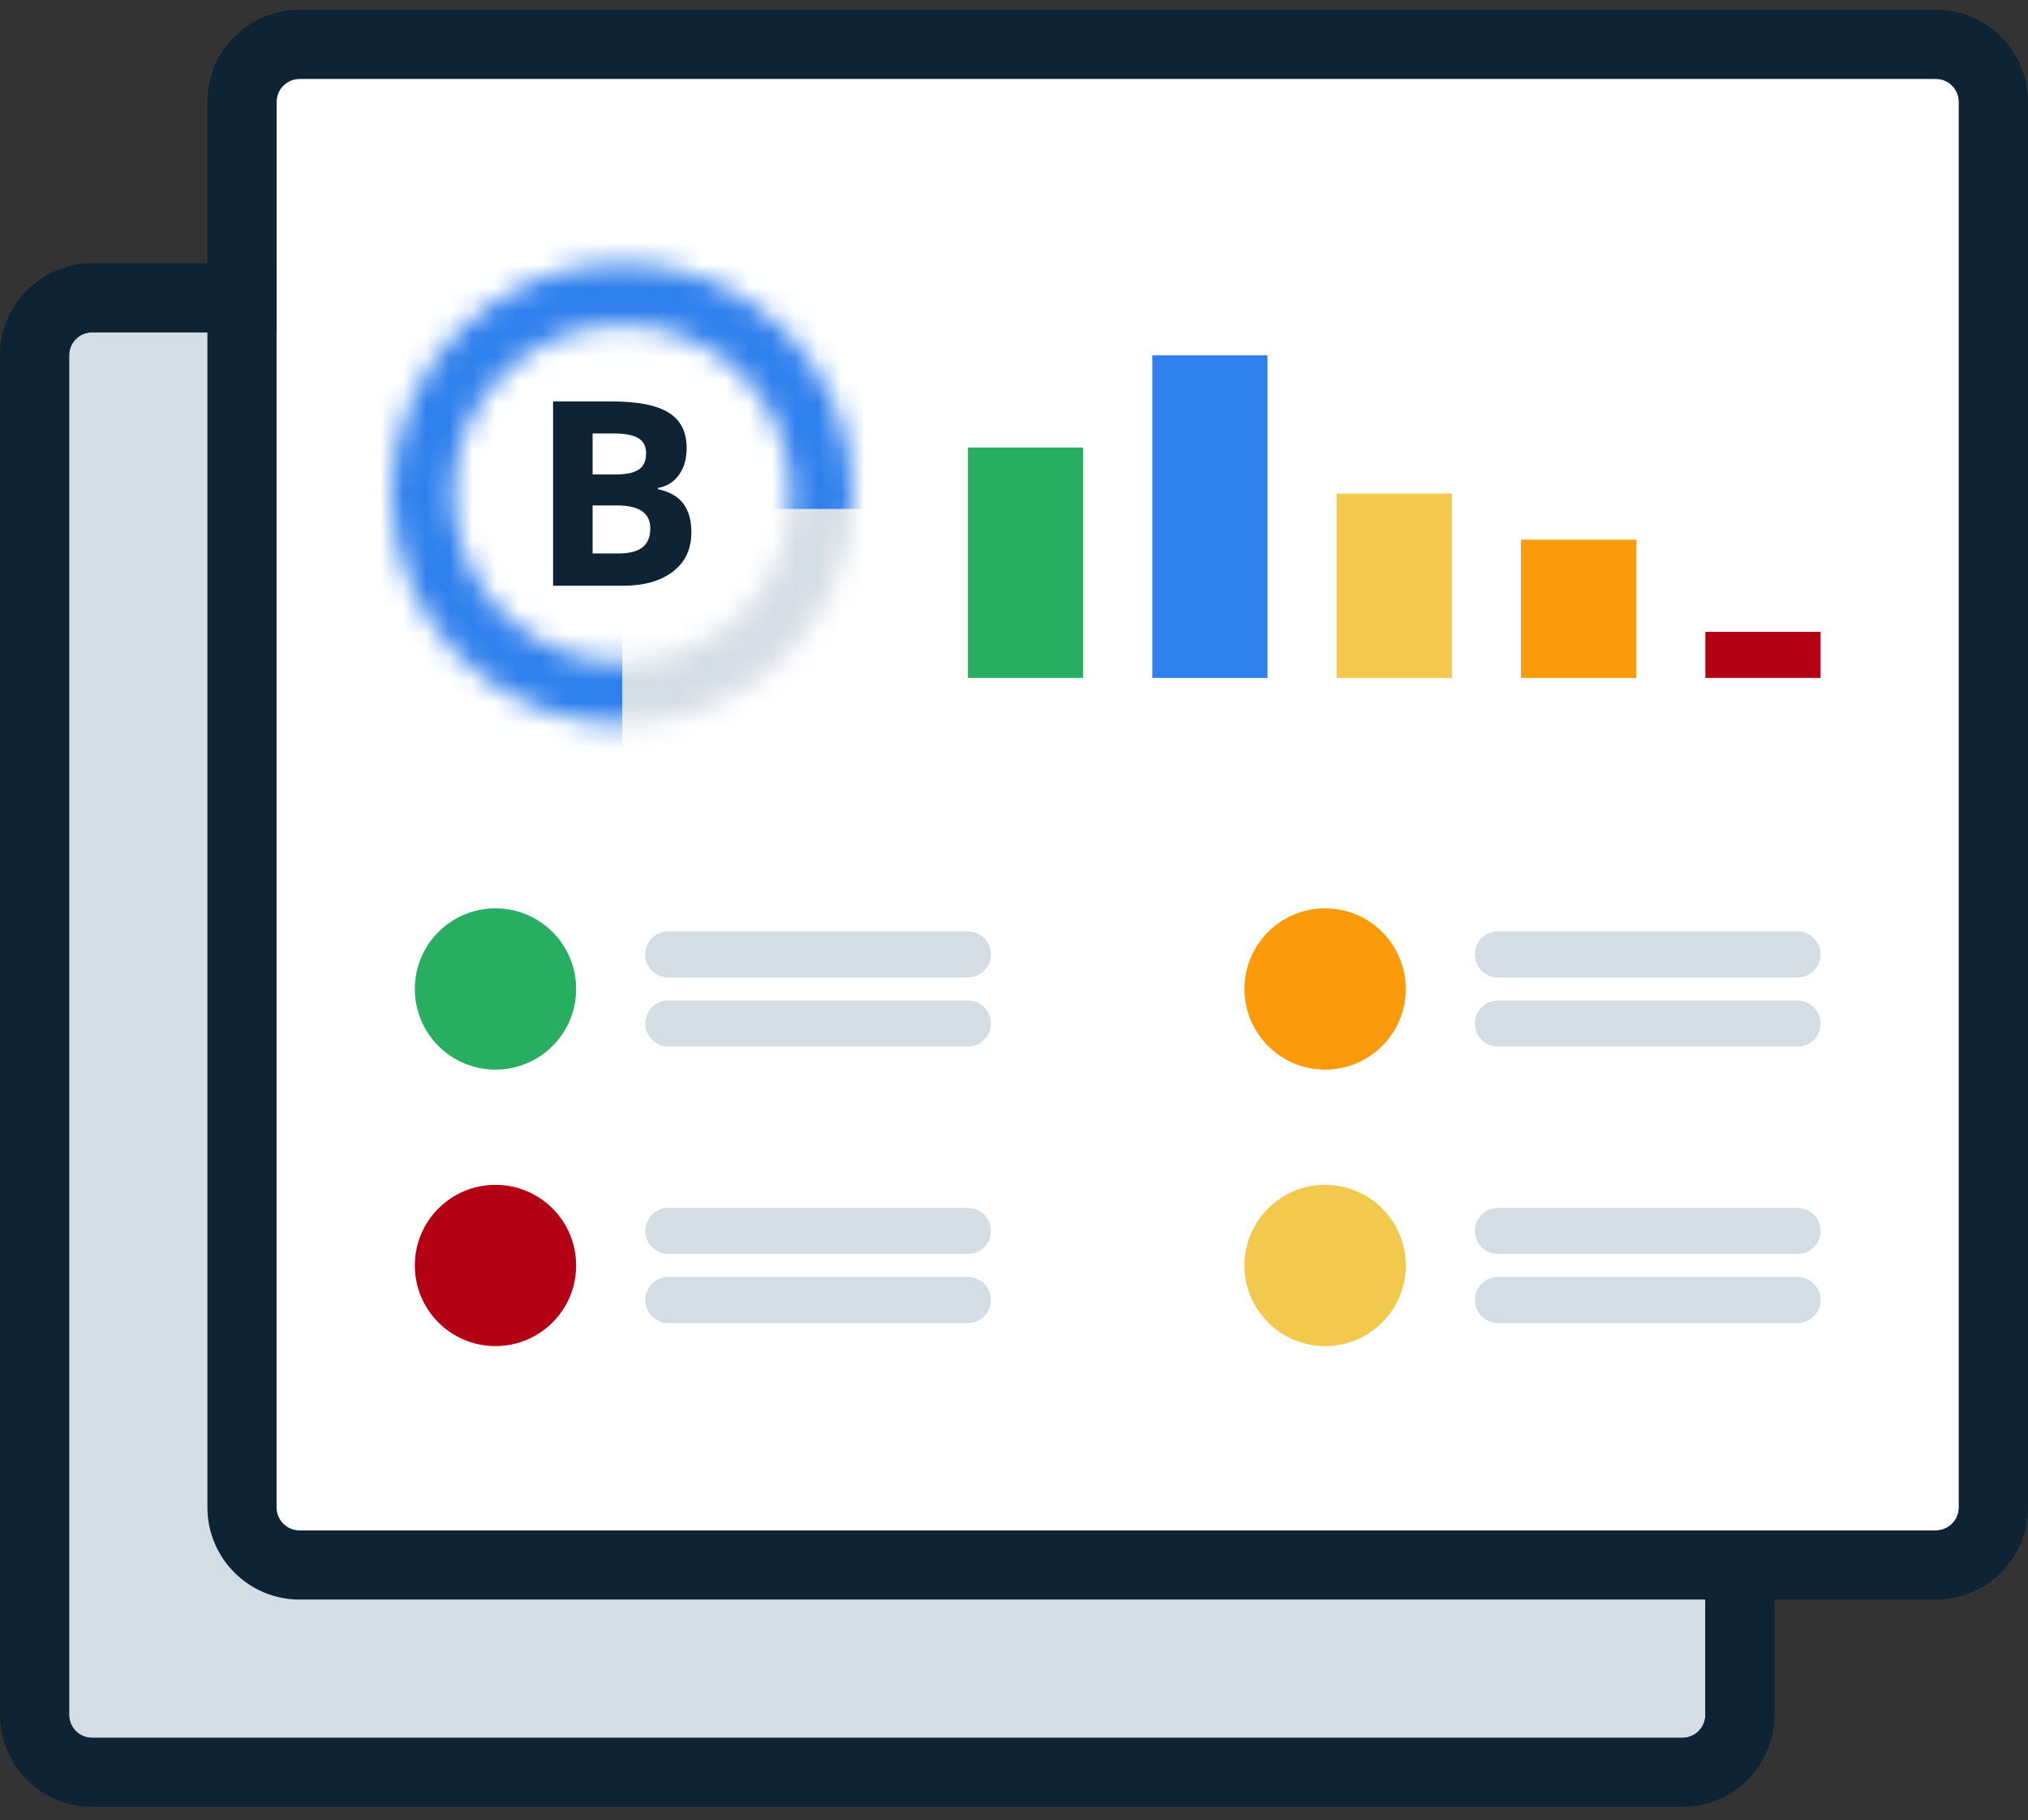 <svg width="88" height="79" viewBox="0 0 88 79" fill="none" xmlns="http://www.w3.org/2000/svg">
<rect x="0" y="0" width="88" height="79" fill="#333333" stroke="none"/>
<path d="M3 15.422C3 14.87 3.448 14.422 4 14.422H73C73.552 14.422 74 14.87 74 15.422V74.422C74 74.974 73.552 75.422 73 75.422H4C3.448 75.422 3 74.974 3 74.422V15.422Z" fill="#D5DDE4"/>
<path fill-rule="evenodd" clip-rule="evenodd" d="M4 11.422H73C75.209 11.422 77 13.213 77 15.422V74.422C77 76.631 75.209 78.422 73 78.422H4C1.791 78.422 0 76.631 0 74.422V15.422C0 13.213 1.791 11.422 4 11.422ZM4 14.422C3.448 14.422 3 14.87 3 15.422V74.422C3 74.974 3.448 75.422 4 75.422H73C73.552 75.422 74 74.974 74 74.422V15.422C74 14.87 73.552 14.422 73 14.422H4Z" fill="#0E2435"/>
<path d="M12 4.422C12 3.87 12.448 3.422 13 3.422H84C84.552 3.422 85 3.87 85 4.422V65.422C85 65.974 84.552 66.422 84 66.422H13C12.448 66.422 12 65.974 12 65.422V4.422Z" fill="white"/>
<path fill-rule="evenodd" clip-rule="evenodd" d="M13 0.422H84C86.209 0.422 88 2.213 88 4.422V65.422C88 67.631 86.209 69.422 84 69.422H13C10.791 69.422 9 67.631 9 65.422V4.422C9 2.213 10.791 0.422 13 0.422ZM13 3.422C12.448 3.422 12 3.87 12 4.422V65.422C12 65.974 12.448 66.422 13 66.422H84C84.552 66.422 85 65.974 85 65.422V4.422C85 3.87 84.552 3.422 84 3.422H13Z" fill="#0E2435"/>
<path d="M25 54.922C25 56.855 23.433 58.422 21.5 58.422C19.567 58.422 18 56.855 18 54.922C18 52.989 19.567 51.422 21.5 51.422C23.433 51.422 25 52.989 25 54.922Z" fill="#B30015"/>
<path d="M25 42.922C25 44.855 23.433 46.422 21.5 46.422C19.567 46.422 18 44.855 18 42.922C18 40.989 19.567 39.422 21.5 39.422C23.433 39.422 25 40.989 25 42.922Z" fill="#27AE60"/>
<mask id="mask0" mask-type="alpha" maskUnits="userSpaceOnUse" x="17" y="11" width="20" height="21">
<path fill-rule="evenodd" clip-rule="evenodd" d="M27 28.755C31.05 28.755 34.333 25.472 34.333 21.422C34.333 17.372 31.05 14.088 27 14.088C22.95 14.088 19.667 17.372 19.667 21.422C19.667 25.472 22.95 28.755 27 28.755ZM27 31.422C32.523 31.422 37 26.945 37 21.422C37 15.899 32.523 11.422 27 11.422C21.477 11.422 17 15.899 17 21.422C17 26.945 21.477 31.422 27 31.422Z" fill="#D5DDE4"/>
</mask>
<g mask="url(#mask0)">
<path d="M38.334 33.422H27V22.088H15.667V10.088H38.334V33.422Z" fill="#D5DDE4"/>
<path d="M15.666 33.422H27V22.088H38.333V10.088H15.666V33.422Z" fill="#2F80ED"/>
</g>
<path d="M61 54.922C61 56.855 59.433 58.422 57.5 58.422C55.567 58.422 54 56.855 54 54.922C54 52.989 55.567 51.422 57.5 51.422C59.433 51.422 61 52.989 61 54.922Z" fill="#F2C94C"/>
<path d="M61 42.922C61 44.855 59.433 46.422 57.5 46.422C55.567 46.422 54 44.855 54 42.922C54 40.989 55.567 39.422 57.5 39.422C59.433 39.422 61 40.989 61 42.922Z" fill="#FB9B0B"/>
<path d="M42 29.422L42 19.422L47 19.422L47 29.422L42 29.422Z" fill="#27AE60"/>
<path d="M50 29.422L50 15.422L55 15.422L55 29.422L50 29.422Z" fill="#2F80ED"/>
<path d="M58 29.422L58 21.422L63 21.422L63 29.422L58 29.422Z" fill="#F2C94C"/>
<path d="M66 29.422L66 23.422L71 23.422L71 29.422L66 29.422Z" fill="#FB9B0B"/>
<path d="M74 29.422L74 27.422L79 27.422L79 29.422L74 29.422Z" fill="#B30015"/>
<path d="M65 40.422H78C78.552 40.422 79 40.87 79 41.422C79 41.974 78.552 42.422 78 42.422H65C64.448 42.422 64 41.974 64 41.422C64 40.87 64.448 40.422 65 40.422Z" fill="#D5DDE4"/>
<path d="M29 40.422H42C42.552 40.422 43 40.87 43 41.422C43 41.974 42.552 42.422 42 42.422H29C28.448 42.422 28 41.974 28 41.422C28 40.87 28.448 40.422 29 40.422Z" fill="#D5DDE4"/>
<path d="M65 52.422H78C78.552 52.422 79 52.87 79 53.422C79 53.974 78.552 54.422 78 54.422H65C64.448 54.422 64 53.974 64 53.422C64 52.87 64.448 52.422 65 52.422Z" fill="#D5DDE4"/>
<path d="M29 52.422H42C42.552 52.422 43 52.87 43 53.422C43 53.974 42.552 54.422 42 54.422H29C28.448 54.422 28 53.974 28 53.422C28 52.87 28.448 52.422 29 52.422Z" fill="#D5DDE4"/>
<path d="M65 43.422H78C78.552 43.422 79 43.87 79 44.422C79 44.974 78.552 45.422 78 45.422H65C64.448 45.422 64 44.974 64 44.422C64 43.87 64.448 43.422 65 43.422Z" fill="#D5DDE4"/>
<path d="M29 43.422H42C42.552 43.422 43 43.87 43 44.422C43 44.974 42.552 45.422 42 45.422H29C28.448 45.422 28 44.974 28 44.422C28 43.87 28.448 43.422 29 43.422Z" fill="#D5DDE4"/>
<path d="M65 55.422H78C78.552 55.422 79 55.87 79 56.422C79 56.974 78.552 57.422 78 57.422H65C64.448 57.422 64 56.974 64 56.422C64 55.87 64.448 55.422 65 55.422Z" fill="#D5DDE4"/>
<path d="M29 55.422H42C42.552 55.422 43 55.87 43 56.422C43 56.974 42.552 57.422 42 57.422H29C28.448 57.422 28 56.974 28 56.422C28 55.87 28.448 55.422 29 55.422Z" fill="#D5DDE4"/>
<path d="M24 17.422H26.518C27.666 17.422 28.498 17.584 29.015 17.909C29.535 18.23 29.795 18.742 29.795 19.447C29.795 19.924 29.681 20.317 29.452 20.623C29.227 20.929 28.926 21.114 28.55 21.176V21.23C29.063 21.343 29.432 21.555 29.657 21.865C29.886 22.175 30 22.587 30 23.102C30 23.831 29.733 24.4 29.197 24.809C28.666 25.218 27.943 25.422 27.028 25.422H24V17.422ZM25.716 20.59H26.712C27.177 20.59 27.513 20.519 27.72 20.377C27.93 20.235 28.035 19.999 28.035 19.671C28.035 19.364 27.921 19.145 27.692 19.014C27.467 18.879 27.109 18.812 26.618 18.812H25.716V20.59ZM25.716 21.936V24.021H26.834C27.306 24.021 27.655 23.932 27.88 23.753C28.105 23.574 28.218 23.301 28.218 22.932C28.218 22.268 27.738 21.936 26.779 21.936H25.716Z" fill="#0E2435"/>
</svg>
